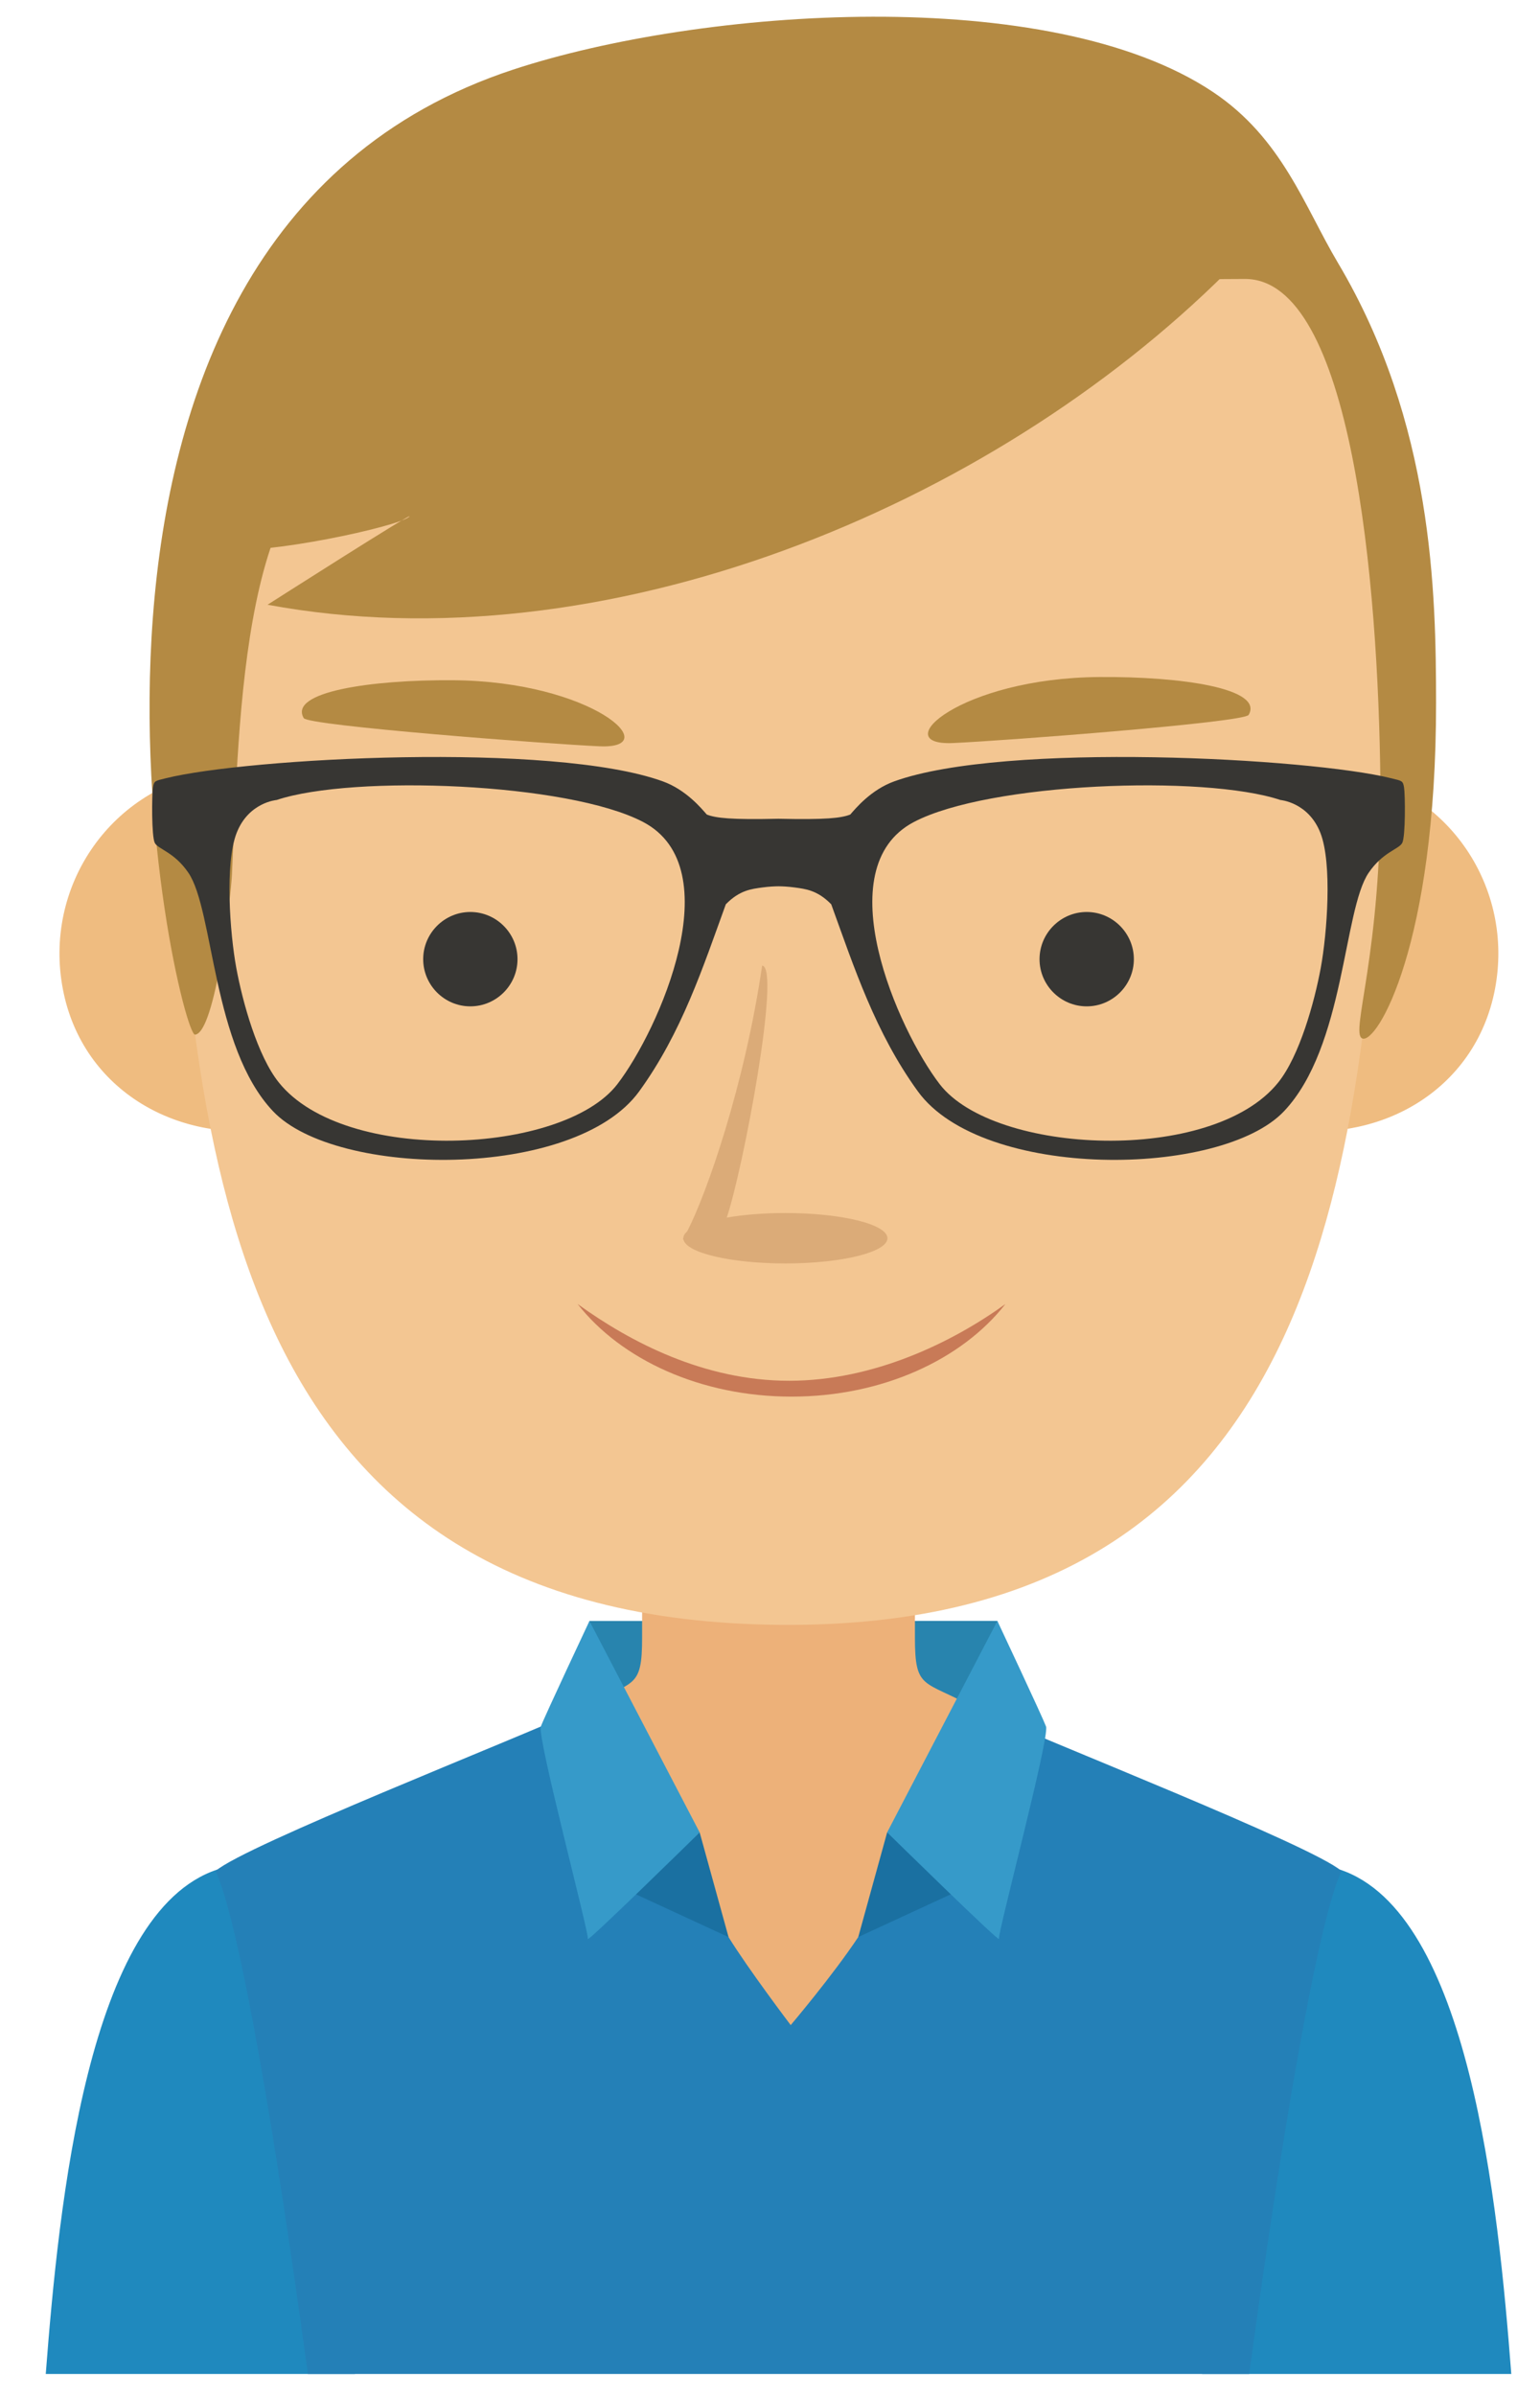 <?xml version="1.0" encoding="UTF-8"?>
<svg width="45px" height="70px" viewBox="0 0 45 70" version="1.1" xmlns="http://www.w3.org/2000/svg" xmlns:xlink="http://www.w3.org/1999/xlink">
    <title>persona/male/2</title>
    <g id="persona/male/2" stroke="none" stroke-width="1" fill="none" fill-rule="evenodd">
        <g id="Group-8" transform="translate(1, 0)">
            <polyline id="Fill-35" fill="#2884AE" points="16.341 51.134 16.224 47.359 28.144 47.357 28.031 51.015 16.341 51.134"></polyline>
            <path d="M14.223,58.905 C13.844,58.62 5.35,54.621 5.35,54.621 C1.57,55.869 0.721,64.359 0.337,69.359 L9.37,69.359 L14.223,58.905" id="Fill-36" fill="#1F89BE"></path>
            <path d="M29.275,58.905 C29.654,58.62 38.148,54.621 38.148,54.621 C41.928,55.869 42.777,64.359 43.161,69.359 L34.128,69.359 L29.275,58.905" id="Fill-37" fill="#1F89BE"></path>
            <path d="M21.749,45.316 L17.763,45.316 L17.763,47.833 C17.765,49.397 17.504,49.072 16.044,49.884 C16.044,49.884 14.634,51.041 14.205,51.177 C15.977,56.88 17.4,62.836 20.863,67.981 L22.92,67.981 C26.383,62.836 27.522,56.88 29.293,51.177 C28.864,51.041 27.455,49.884 27.455,49.884 C25.994,49.072 25.733,49.397 25.735,47.833 L25.735,45.316 L21.749,45.316" id="Fill-38" fill="#EDB179"></path>
            <path d="M22.105,59.166 C22.105,59.166 20.862,57.525 20.289,56.595 C18.557,53.783 16.098,49.937 16.042,49.906 C13.917,50.874 6.169,53.91 5.301,54.662 C6.005,56.203 7.072,62.544 7.996,69.359 L35.502,69.359 C36.426,62.544 37.493,56.203 38.197,54.662 C37.33,53.91 29.581,50.874 27.456,49.906 C27.403,49.936 25.866,53.898 24.079,56.593 C23.338,57.711 22.105,59.166 22.105,59.166" id="Fill-39" fill="#2480B7"></path>
            <path d="M18.03,53.347 C18.244,53.347 19.445,53.537 19.445,53.537 L20.289,56.595 L17.269,55.2 L18.03,53.347" id="Fill-40" fill="#1A70A1"></path>
            <path d="M16.224,47.359 L19.445,53.537 C19.445,53.537 16.129,56.791 16.177,56.649 C16.224,56.506 14.689,50.748 14.803,50.443 C14.917,50.139 16.224,47.359 16.224,47.359" id="Fill-41" fill="#369AC9"></path>
            <path d="M26.338,53.345 C26.125,53.345 24.923,53.535 24.923,53.535 L24.079,56.593 L27.099,55.198 L26.338,53.345" id="Fill-42" fill="#1A70A1"></path>
            <path d="M28.144,47.357 L24.923,53.535 C24.923,53.535 28.239,56.79 28.191,56.647 C28.144,56.505 29.679,50.747 29.566,50.442 C29.451,50.137 28.144,47.357 28.144,47.357" id="Fill-43" fill="#369AC9"></path>
            <path d="M32.028,26.976 C31.457,29.945 33.379,32.419 36.324,32.952 C39.267,33.485 42.114,31.875 42.683,28.904 C43.253,25.934 41.331,23.094 38.388,22.561 C35.446,22.029 32.598,24.003 32.028,26.976" id="Fill-44" fill="#EFBC80"></path>
            <path d="M11.493,26.976 C12.063,29.945 10.141,32.419 7.198,32.952 C4.254,33.485 1.407,31.875 0.838,28.904 C0.268,25.934 2.19,23.094 5.133,22.561 C8.076,22.029 10.923,24.003 11.493,26.976" id="Fill-45" fill="#EFBC80"></path>
            <path d="M36.447,8.123 C33.574,4.22 29.093,1.656 24.334,1.468 C24.334,1.468 24.241,1.463 24.087,1.458 L24.093,1.272 C24.093,1.272 22.94,1.317 21.749,1.365 C20.558,1.317 19.405,1.272 19.405,1.272 L19.41,1.458 C19.257,1.463 19.164,1.468 19.164,1.468 C14.405,1.656 9.925,4.22 7.052,8.123 C4.176,12.031 3.794,16.952 4.02,21.665 C4.604,33.775 5.686,47.336 21.8,47.472 C37.964,47.607 38.896,33.688 39.478,21.665 C39.704,16.952 39.323,12.031 36.447,8.123" id="Fill-46" fill="#F3C692"></path>
            <path d="M5.777,25.563 C5.99,21.1 6.047,13.027 9.956,13.027 C10.055,13.027 21.827,8.15 35.381,8.15 C38.502,8.15 39.276,17.012 39.336,22.843 C39.384,27.865 38.441,30.183 38.805,30.339 C39.23,30.521 40.968,27.606 40.963,20.525 C40.96,17.327 40.881,12.367 38.096,7.68 C37.116,6.032 36.467,4.041 34.447,2.69 C29.678,-0.5 19.481,0.229 13.993,2.034 C-1.192,7.032 4.209,30.276 4.7,30.229 C5.296,30.172 5.747,26.18 5.777,25.563" id="Fill-47" fill="#B48A43"></path>
            <path d="M23.64,5.551 C25.541,5.455 34.846,7.951 34.846,7.951 C27.9,14.858 16.619,19.489 6.818,17.668 C6.818,17.668 11.285,14.817 10.952,15.102 C10.619,15.387 6.802,16.216 5.487,16.052 C4.174,15.889 4.238,15.412 4.238,15.412 C11.85,8.393 11.652,8.461 23.64,5.551" id="Fill-48" fill="#B48A43"></path>
            <path d="M7.083,23.373 L7.083,23.373 C9.316,22.628 15.606,22.864 17.796,24.017 C20.351,25.362 18.262,30.085 17.039,31.676 C15.45,33.742 9.074,34.027 7.149,31.628 C6.526,30.853 6.089,29.281 5.904,28.276 C5.719,27.271 5.565,25.229 5.915,24.334 C6.265,23.438 7.083,23.373 7.083,23.373 Z M36.415,23.373 L36.415,23.373 C36.415,23.373 37.233,23.438 37.583,24.334 C37.933,25.229 37.779,27.271 37.594,28.276 C37.409,29.281 36.972,30.853 36.349,31.628 C34.424,34.027 28.048,33.742 26.459,31.676 C25.237,30.085 23.147,25.362 25.702,24.017 C27.892,22.864 34.182,22.628 36.415,23.373 Z M19.653,23.798 C19.5,23.624 19.051,23.074 18.364,22.827 C15.137,21.664 6.214,22.146 3.84,22.739 C3.535,22.816 3.502,22.804 3.469,23.012 C3.437,23.219 3.425,24.442 3.524,24.628 C3.622,24.814 4.091,24.89 4.506,25.501 C5.251,26.598 5.198,30.578 6.975,32.463 C8.815,34.415 15.79,34.487 17.677,31.886 C18.923,30.168 19.541,28.258 20.209,26.42 C20.614,26.005 20.963,25.972 21.279,25.928 C21.476,25.901 21.647,25.895 21.749,25.894 C21.851,25.895 22.022,25.901 22.219,25.928 C22.535,25.972 22.884,26.005 23.289,26.42 C23.957,28.258 24.575,30.168 25.821,31.886 C27.708,34.487 34.683,34.415 36.523,32.463 C38.3,30.578 38.248,26.598 38.992,25.501 C39.407,24.89 39.876,24.814 39.974,24.628 C40.073,24.442 40.061,23.219 40.028,23.012 C39.996,22.804 39.963,22.816 39.657,22.739 C37.284,22.146 28.361,21.664 25.134,22.827 C24.447,23.074 23.998,23.624 23.845,23.798 C23.576,23.902 23.139,23.952 21.749,23.921 C20.359,23.952 19.922,23.902 19.653,23.798 L19.653,23.798 Z" id="Fill-49" fill="#373633"></path>
            <path d="M12.743,29.402 C13.503,29.402 14.122,28.782 14.122,28.024 C14.122,27.265 13.503,26.645 12.743,26.645 C11.985,26.645 11.366,27.265 11.366,28.024 C11.366,28.782 11.985,29.402 12.743,29.402" id="Fill-50" fill="#373633"></path>
            <path d="M30.754,29.402 C31.513,29.402 32.132,28.782 32.132,28.024 C32.132,27.265 31.513,26.645 30.754,26.645 C29.995,26.645 29.376,27.265 29.376,28.024 C29.376,28.782 29.995,29.402 30.754,29.402" id="Fill-51" fill="#373633"></path>
            <path d="M28.379,38.099 C27.113,39.718 24.788,40.804 22.129,40.804 C19.47,40.804 17.145,39.718 15.879,38.099 C17.422,39.214 19.579,40.341 22.058,40.341 C24.536,40.341 26.836,39.214 28.379,38.099" id="Fill-52" fill="#C87A57"></path>
            <path d="M18.972,36.218 C18.956,36.213 18.954,36.2 18.968,36.177 C18.968,36.107 19.007,36.039 19.08,35.976 C19.646,34.886 20.76,31.708 21.27,28.212 C21.829,28.246 20.716,34.162 20.236,35.574 C20.721,35.489 21.311,35.44 21.95,35.44 C23.597,35.44 24.932,35.77 24.932,36.177 C24.932,36.584 23.597,36.913 21.95,36.913 C20.359,36.913 19.06,36.606 18.972,36.218" id="Fill-53" fill="#DBAB78"></path>
            <path d="M7.875,20.98 C7.429,20.217 9.816,19.857 12.238,19.874 C16.299,19.904 18.471,21.889 16.52,21.804 C15.062,21.74 8.005,21.204 7.875,20.98" id="Fill-54" fill="#B48A43"></path>
            <path d="M35.487,20.886 C35.932,20.121 33.545,19.761 31.123,19.78 C27.062,19.809 24.89,21.794 26.841,21.709 C28.3,21.646 35.356,21.109 35.487,20.886" id="Fill-55" fill="#B48A43"></path>
        </g>
    </g>
</svg>